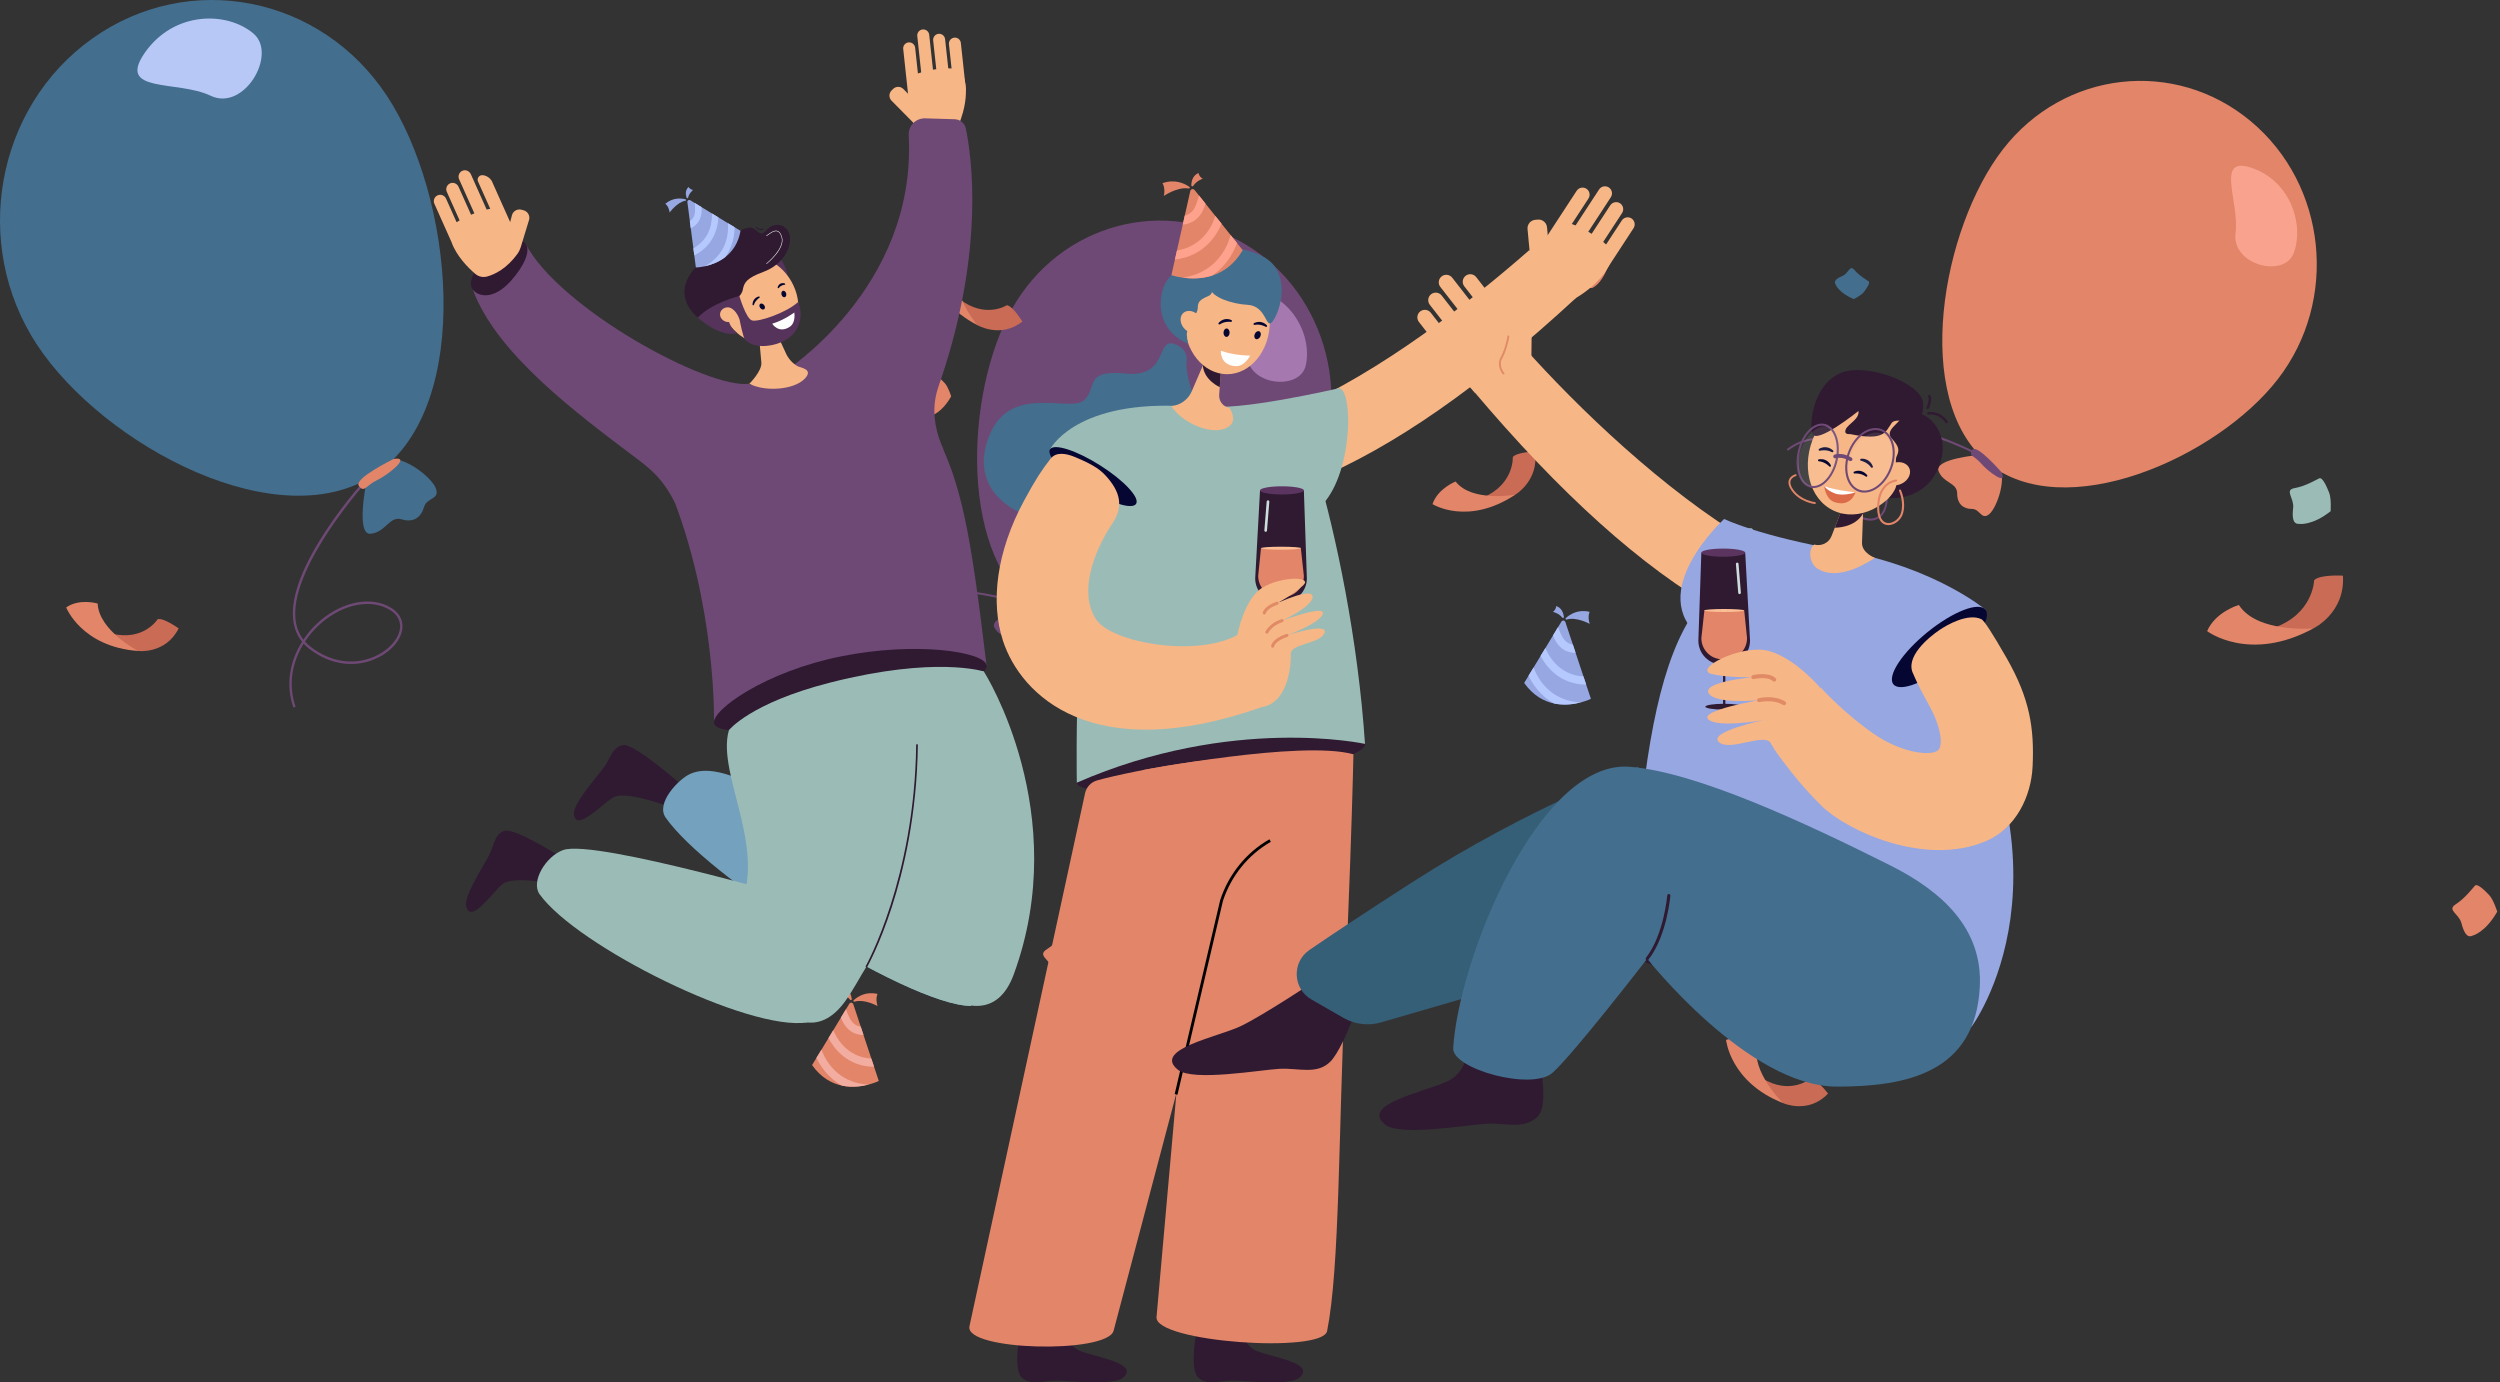 <svg width="340" height="188" viewBox="0 0 340 188" fill="none" xmlns="http://www.w3.org/2000/svg">
<rect x="0" y="0" width="340" height="188" fill="#333333" stroke="none"/>
<path d="M177.888 66.467C171.391 78.024 152.573 89.994 141.455 83.242C130.336 76.488 131.129 53.571 137.624 42.014C144.122 30.456 158.4 26.562 169.518 33.314C180.637 40.065 184.383 54.909 177.888 66.467Z" fill="#6F4975"/>
<path d="M140.276 82.428C140.276 82.428 134.41 83.852 135.25 85.364C136.088 86.877 137.889 86.465 138.101 87.912C138.314 89.358 139.266 89.811 140.327 89.639C141.388 89.469 141.762 90.95 142.663 89.992C143.565 89.033 144.497 84.582 142.792 83.108C141.085 81.636 140.276 82.428 140.276 82.428Z" fill="#6F4975"/>
<path d="M177.573 49.74C178.48 45.954 175.999 40.469 170.669 39.415C165.338 38.361 169.567 44.023 169.614 48.236C169.661 52.449 176.743 53.195 177.573 49.74Z" fill="#A579AF"/>
<path d="M126.819 93.263C125.906 93.263 124.851 92.851 123.895 92.082C121.706 90.323 120.766 87.451 121.379 84.395C121.432 84.13 121.503 83.875 121.595 83.633C119.46 83.346 117.064 83.813 115.184 85.77L115 85.579C116.968 83.531 119.48 83.059 121.702 83.376C122.078 82.528 122.695 81.844 123.543 81.332C125.638 80.072 129.1 79.853 133.834 80.682C137.347 81.296 140.286 82.292 140.317 82.301L140.235 82.558C140.119 82.517 128.555 78.632 123.672 81.566C122.895 82.031 122.327 82.651 121.969 83.416C122.715 83.543 123.423 83.76 124.062 84.032C127.089 85.32 129.139 87.928 129.16 90.529C129.172 92.054 128.508 92.719 127.95 93.008C127.615 93.178 127.232 93.263 126.819 93.263ZM121.859 83.671C121.763 83.918 121.687 84.177 121.632 84.451C121.04 87.402 121.945 90.174 124.052 91.867C125.344 92.904 126.862 93.265 127.833 92.764C128.54 92.398 128.908 91.627 128.898 90.531C128.878 88.039 126.893 85.53 123.962 84.283C123.322 84.009 122.609 83.794 121.859 83.671Z" fill="#6F4975"/>
<path d="M143.498 84.245C143.498 84.245 139.713 80.992 139.278 81.914C138.844 82.836 139.609 82.592 140.678 83.518C141.749 84.444 144.635 85.972 143.498 84.245Z" fill="#E28569"/>
<path d="M52.635 13.056C61.622 26.719 64.532 54.916 51.388 64.26C38.244 73.601 14.023 60.552 5.034 46.889C-3.953 33.227 -0.584 14.575 12.562 5.234C25.706 -4.11 43.646 -0.606 52.635 13.056Z" fill="#436E8E"/>
<path d="M49.889 65.201C49.889 65.201 48.315 72.768 50.386 72.594C52.456 72.42 52.965 70.111 54.633 70.629C56.3 71.147 57.29 70.281 57.668 68.957C58.046 67.633 59.836 67.984 59.282 66.431C58.729 64.878 54.439 61.438 51.951 62.639C49.466 63.841 49.889 65.201 49.889 65.201Z" fill="#436E8E"/>
<path d="M34.481 4.573C30.893 1.516 23.682 1.497 19.727 7.129C15.772 12.763 24.099 10.847 28.652 13.023C33.208 15.196 37.76 7.363 34.481 4.573Z" fill="#B7C8F7"/>
<path d="M39.899 96.232C38.74 92.86 39.559 89.695 41.076 87.281C40.362 86.395 39.954 85.316 39.854 84.06C39.608 80.958 41.207 76.82 44.601 71.761C47.121 68.005 49.746 65.116 49.772 65.088L50.005 65.318C49.901 65.432 39.602 76.811 40.172 84.033C40.262 85.18 40.628 86.17 41.262 86.99C41.795 86.191 42.402 85.481 43.032 84.882C46.018 82.046 49.909 81.048 52.713 82.399C54.361 83.191 54.722 84.315 54.737 85.116C54.763 86.659 53.531 88.316 51.597 89.338C48.548 90.95 44.961 90.523 42.002 88.192C41.744 87.989 41.507 87.772 41.294 87.538C39.858 89.867 39.091 92.898 40.199 96.117L39.899 96.232ZM41.48 87.251C41.695 87.493 41.934 87.719 42.198 87.927C45.057 90.177 48.515 90.593 51.452 89.04C53.251 88.09 54.44 86.514 54.416 85.123C54.398 84.109 53.762 83.272 52.578 82.703C49.889 81.409 46.14 82.384 43.248 85.131C42.619 85.732 42.01 86.446 41.48 87.251Z" fill="#6F4975"/>
<path d="M53.546 62.416C53.546 62.416 48.046 65.092 48.806 66.085C49.567 67.077 49.71 66.057 51.273 65.307C52.837 64.555 56.005 62.01 53.546 62.416Z" fill="#E28569"/>
<path d="M18.799 88.535C18.799 88.535 22.517 88.994 24.299 85.466C24.299 85.466 22.294 84.004 21.444 84.206C21.444 84.206 19.537 87.278 15.104 86.152C15.106 86.15 17.48 88.261 18.799 88.535Z" fill="#C96B55"/>
<path d="M9 82.614C9 82.614 11.111 87.981 18.8 88.535C18.8 88.535 13.433 85.754 13.284 82.081C13.284 82.081 10.799 81.34 9 82.614Z" fill="#E28569"/>
<path d="M132.904 44.211C132.904 44.211 136.085 46.085 139.042 43.729C139.042 43.729 137.79 41.663 136.946 41.501C136.946 41.501 134.049 43.412 130.479 40.675C130.479 40.673 131.817 43.451 132.904 44.211Z" fill="#C96B55"/>
<path d="M126.319 35.177C126.319 35.177 126.175 40.677 132.905 44.211C132.905 44.211 129.123 39.663 130.391 36.415C130.391 36.415 128.431 34.784 126.319 35.177Z" fill="#E28569"/>
<path d="M206.087 67.273C206.087 67.273 209.339 65.346 208.756 61.407C208.756 61.407 206.308 61.471 205.739 62.157C205.739 62.157 205.96 65.807 201.752 67.638C201.752 67.636 204.869 67.868 206.087 67.273Z" fill="#C96B55"/>
<path d="M194.822 68.56C194.822 68.56 199.588 71.573 206.088 67.273C206.088 67.273 200.181 68.348 197.964 65.486C197.964 65.486 195.542 66.423 194.822 68.56Z" fill="#E28569"/>
<path d="M242.495 150.022C242.495 150.022 245.929 151.573 248.612 148.726C248.612 148.726 247.096 146.727 246.227 146.665C246.227 146.665 243.55 149.038 239.617 146.633C239.615 146.633 241.305 149.365 242.495 150.022Z" fill="#C96B55"/>
<path d="M234.746 141.42C234.746 141.42 235.284 147.19 242.492 150.02C242.492 150.02 238.123 145.752 238.995 142.189C238.995 142.191 236.823 140.738 234.746 141.42Z" fill="#E28569"/>
<path d="M309.794 51.556C301.496 62.293 280.598 71.507 270.268 62.882C259.939 54.256 264.09 31.058 272.388 20.321C280.686 9.584 295.785 7.871 306.115 16.497C316.444 25.122 318.092 40.819 309.794 51.556Z" fill="#E28569"/>
<path d="M269.186 61.868C269.186 61.868 263.01 62.393 263.643 64.065C264.277 65.737 266.167 65.601 266.174 67.107C266.18 68.611 267.081 69.223 268.187 69.217C269.292 69.21 269.456 70.776 270.513 69.944C271.569 69.111 273.168 64.73 271.647 62.96C270.126 61.188 269.186 61.868 269.186 61.868Z" fill="#E28569"/>
<path d="M311.913 34.483C313.388 30.774 311.663 24.8 306.394 22.888C301.125 20.973 304.6 27.402 304.034 31.698C303.467 35.992 310.566 37.868 311.913 34.483Z" fill="#F9A38F"/>
<path d="M254.351 70.804C253.309 70.804 252.107 70.19 251.106 69.107C249.136 66.971 248.598 63.901 249.667 60.889C249.761 60.626 249.871 60.377 249.998 60.143C247.866 59.514 245.357 59.61 243.157 61.305L243 61.084C245.301 59.31 247.926 59.227 250.141 59.899C250.648 59.096 251.376 58.495 252.314 58.11C257.82 55.849 268.777 61.499 269.241 61.741L269.122 61.985C269.01 61.926 257.808 56.147 252.41 58.363C251.551 58.715 250.879 59.257 250.405 59.982C251.145 60.23 251.835 60.562 252.449 60.94C255.341 62.727 257.045 65.705 256.688 68.352C256.479 69.905 255.706 70.477 255.095 70.683C254.862 70.766 254.611 70.804 254.351 70.804ZM250.262 60.226C250.127 60.462 250.012 60.715 249.916 60.984C248.882 63.895 249.399 66.859 251.298 68.915C252.461 70.175 253.955 70.781 255.016 70.424C255.788 70.165 256.277 69.436 256.428 68.316C256.769 65.777 255.118 62.907 252.316 61.178C251.703 60.802 251.006 60.47 250.262 60.226Z" fill="#6F4975"/>
<path d="M272.2 64.224C272.2 64.224 268.821 60.317 268.245 61.186C267.668 62.055 268.484 61.928 269.436 63.041C270.389 64.152 273.105 66.159 272.2 64.224Z" fill="#6F4975"/>
<path d="M314.635 85.455C314.635 85.455 318.972 83.368 318.639 78.291C318.639 78.291 315.518 78.095 314.723 78.907C314.723 78.907 314.627 83.575 309.082 85.433C309.082 85.431 313.025 86.077 314.635 85.455Z" fill="#C96B55"/>
<path d="M300.168 85.833C300.168 85.833 305.919 90.199 314.634 85.455C314.634 85.455 307.009 86.162 304.483 82.272C304.483 82.272 301.304 83.194 300.168 85.833Z" fill="#E28569"/>
<path d="M259.278 102.066C259.278 102.066 260.088 103.186 262.501 103.46C262.501 103.46 263.425 102.591 263.656 101.973C263.887 101.353 264.247 100.299 263.899 100.171C263.552 100.044 262.315 99.734 261.4 99.086C260.484 98.438 260.69 99.802 259.94 100.443C259.19 101.085 258.804 101.629 259.278 102.066Z" fill="#E28569"/>
<path d="M312.659 71.246C312.659 71.246 314.414 71.55 316.963 69.525C316.963 69.525 317.086 67.819 316.763 67.007C316.442 66.196 315.857 64.847 315.414 65.055C314.97 65.263 313.515 66.136 312.072 66.383C310.627 66.629 312.021 67.738 311.868 69.064C311.719 70.39 311.823 71.278 312.659 71.246Z" fill="#9BBCB6"/>
<path d="M249.643 38.7C249.643 38.7 250.08 39.843 252.122 40.675C252.122 40.675 253.138 40.176 253.488 39.714C253.84 39.252 254.405 38.455 254.132 38.261C253.859 38.068 252.856 37.497 252.213 36.726C251.569 35.952 251.422 37.149 250.614 37.501C249.803 37.855 249.333 38.215 249.643 38.7Z" fill="#436E8E"/>
<path d="M112.49 105.103C112.49 105.103 112.692 106.86 115.163 108.749C115.163 108.749 116.702 108.409 117.331 107.884C117.963 107.36 118.997 106.442 118.695 106.074C118.392 105.707 117.231 104.553 116.626 103.242C116.021 101.931 115.416 103.557 114.204 103.767C112.994 103.975 112.238 104.313 112.49 105.103Z" fill="#436E8E"/>
<path d="M234.142 76.013C234.142 76.013 235.48 76.799 238.123 75.939C238.123 75.939 238.707 74.592 238.677 73.836C238.646 73.077 238.556 71.805 238.137 71.836C237.718 71.868 236.29 72.13 235.049 71.887C233.806 71.645 234.622 72.971 234.121 73.999C233.62 75.03 233.453 75.782 234.142 76.013Z" fill="#9BBCB6"/>
<path d="M126.677 56.512C126.677 56.512 128.061 56.191 129.361 53.903C129.361 53.903 128.96 52.605 128.488 52.106C128.016 51.607 127.198 50.791 126.931 51.084C126.663 51.377 125.839 52.474 124.844 53.104C123.849 53.735 125.195 54.122 125.465 55.148C125.735 56.172 126.068 56.795 126.677 56.512Z" fill="#E28569"/>
<path d="M144.829 133.725C144.829 133.725 146.702 133.291 148.459 130.196C148.459 130.196 147.918 128.441 147.28 127.765C146.642 127.09 145.537 125.987 145.175 126.382C144.813 126.777 143.699 128.26 142.354 129.114C141.007 129.968 142.831 130.491 143.194 131.878C143.556 133.264 144.006 134.109 144.829 133.725Z" fill="#E28569"/>
<path d="M216.79 39.027C216.79 39.027 218.091 38.348 218.833 35.728C218.833 35.728 218.122 34.54 217.531 34.164C216.941 33.788 215.929 33.191 215.733 33.55C215.537 33.912 214.981 35.218 214.141 36.106C213.301 36.994 214.738 37.028 215.253 37.98C215.77 38.932 216.252 39.467 216.79 39.027Z" fill="#E28569"/>
<path d="M336.268 127.247C336.268 127.247 338 126.846 339.624 123.984C339.624 123.984 339.124 122.361 338.533 121.736C337.944 121.111 336.92 120.092 336.585 120.457C336.25 120.823 335.22 122.193 333.975 122.983C332.731 123.774 334.417 124.256 334.752 125.539C335.091 126.822 335.508 127.602 336.268 127.247Z" fill="#E28569"/>
<path d="M103.211 66.595C103.211 66.595 104 65.369 103.422 62.782C103.422 62.782 102.271 62.129 101.597 62.106C100.924 62.083 99.79 62.078 99.79 62.482C99.79 62.886 99.921 64.269 99.62 65.439C99.32 66.61 100.55 65.924 101.427 66.474C102.304 67.024 102.96 67.237 103.211 66.595Z" fill="#9BBCB6"/>
<path d="M207.287 92.882C208.505 94.598 209.971 95.384 211.367 95.675C211.369 95.678 211.371 95.678 211.375 95.678C212.771 95.966 214.093 95.767 215.027 95.518H215.029C215.845 95.299 216.362 95.042 216.362 95.042L215.72 93.109L215.35 91.998L214.283 88.784L213.909 87.66L212.891 84.6C212.81 84.354 212.489 84.316 212.354 84.537L211.898 85.291L211.217 86.408L210.175 88.131L209.517 89.213L208.571 90.776L207.886 91.9L207.287 92.882Z" fill="#96A7E2"/>
<path d="M211.215 86.404C211.607 87.539 212.521 88.796 214.281 88.782L213.907 87.658C213.285 87.569 212.811 87.216 212.466 86.591C212.112 85.958 211.895 85.287 211.895 85.287L211.215 86.404Z" fill="#B6C9FF"/>
<path d="M209.514 89.211C210.266 90.624 212.097 93.088 215.719 93.109L215.349 91.998C211.891 91.786 210.509 88.969 210.174 88.129L209.514 89.211Z" fill="#B6C9FF"/>
<path d="M207.883 91.896C208.375 92.924 209.424 94.62 211.368 95.676C211.37 95.678 211.372 95.678 211.376 95.678C212.772 95.967 214.094 95.767 215.028 95.518C210.284 95.376 208.762 91.35 208.57 90.774L207.883 91.896Z" fill="#B6C9FF"/>
<path d="M212.942 84.067C213.5 83.553 214.612 82.826 216.196 83.209C216.196 83.209 215.869 83.802 216.198 84.849C216.198 84.849 214.397 83.846 213.052 84.26C212.938 84.297 212.852 84.15 212.942 84.067Z" fill="#96A7E2"/>
<path d="M212.689 83.897C212.626 83.383 212.399 82.671 211.645 82.425C211.645 82.425 211.61 82.95 211.193 83.213C211.193 83.213 212.007 83.387 212.465 83.993C212.542 84.099 212.706 84.031 212.689 83.897Z" fill="#96A7E2"/>
<path d="M110.441 144.853C111.66 146.569 113.125 147.355 114.521 147.647C114.523 147.649 114.525 147.649 114.529 147.649C115.925 147.938 117.247 147.738 118.181 147.489H118.183C118.999 147.27 119.516 147.013 119.516 147.013L118.874 145.08L118.504 143.969L117.437 140.755L117.063 139.631L116.046 136.571C115.964 136.325 115.643 136.287 115.508 136.508L115.052 137.262L114.372 138.379L113.329 140.102L112.671 141.184L111.725 142.747L111.04 143.871L110.441 144.853Z" fill="#E28569"/>
<path d="M114.371 138.375C114.764 139.51 115.677 140.767 117.437 140.753L117.063 139.629C116.442 139.539 115.967 139.187 115.622 138.562C115.268 137.929 115.052 137.258 115.052 137.258L114.371 138.375Z" fill="#F2ACA0"/>
<path d="M112.668 141.182C113.42 142.595 115.251 145.059 118.873 145.08L118.503 143.969C115.045 143.757 113.663 140.94 113.328 140.1L112.668 141.182Z" fill="#F2ACA0"/>
<path d="M111.035 143.869C111.526 144.897 112.576 146.593 114.52 147.649C114.522 147.651 114.524 147.651 114.528 147.651C115.924 147.94 117.246 147.74 118.18 147.492C113.437 147.349 111.914 143.323 111.722 142.747L111.035 143.869Z" fill="#F2ACA0"/>
<path d="M116.093 136.038C116.651 135.524 117.762 134.798 119.346 135.18C119.346 135.18 119.019 135.773 119.348 136.82C119.348 136.82 117.548 135.817 116.203 136.232C116.086 136.268 116.003 136.121 116.093 136.038Z" fill="#E28569"/>
<path d="M115.842 135.87C115.778 135.356 115.552 134.645 114.797 134.398C114.797 134.398 114.763 134.923 114.346 135.186C114.346 135.186 115.159 135.361 115.617 135.968C115.695 136.07 115.858 136.002 115.842 135.87Z" fill="#E28569"/>
<path d="M90.675 109.588C90.675 109.588 84.961 107.461 83.362 108.465C81.762 109.469 78.31 113.215 78.048 110.718C77.898 109.284 81.345 105.472 82.176 104.295C83.008 103.118 83.277 101.65 84.683 101.333C86.229 100.982 92.859 106.904 92.859 106.904C92.859 106.904 92.226 107.509 91.605 108.439C90.706 109.778 90.675 109.588 90.675 109.588Z" fill="#2F1A31"/>
<path d="M132.065 136.803C127.747 136.804 118.087 132.036 109.045 126.289C100.936 121.134 93.329 115.19 90.529 111.194C89.137 109.207 92.327 105.948 93.842 105.259C98.11 103.324 104.847 108.367 113.32 111.834C120.642 114.831 126.731 117.959 126.731 117.959L132.065 136.803Z" fill="#74A1BD"/>
<path d="M132.065 136.803C127.747 136.804 118.087 132.036 109.045 126.289L113.32 111.834C120.642 114.831 126.731 117.959 126.731 117.959L132.065 136.803Z" fill="#9BBCB6"/>
<path d="M75.717 120.271C75.717 120.271 69.75 119.02 68.318 120.25C66.886 121.482 64.032 125.701 63.399 123.271C63.037 121.877 65.876 117.592 66.523 116.305C67.17 115.018 67.217 113.525 68.559 113.003C70.036 112.426 77.474 117.292 77.474 117.292C77.474 117.292 76.939 117.985 76.463 118.996C75.778 120.454 75.717 120.271 75.717 120.271Z" fill="#2F1A31"/>
<path d="M76.597 115.604C74.254 116.434 72.143 119.883 73.39 121.622C78.468 128.696 101.747 140.269 109.774 139.054L110.948 122.885C110.948 122.885 80.966 114.058 76.597 115.604Z" fill="#9BBCB6"/>
<path d="M128.557 13.145C129.004 13.097 129.328 12.693 129.28 12.246L128.533 5.323C128.484 4.876 128.081 4.552 127.634 4.6C127.187 4.648 126.863 5.052 126.911 5.499L127.658 12.422C127.706 12.867 128.112 13.194 128.557 13.145Z" fill="#F7B686"/>
<path d="M126.483 13.37C126.93 13.321 127.254 12.918 127.206 12.471L126.371 4.728C126.322 4.281 125.919 3.956 125.472 4.005C125.025 4.053 124.701 4.457 124.749 4.904L125.584 12.647C125.632 13.092 126.036 13.418 126.483 13.37Z" fill="#F7B686"/>
<path d="M126.357 17.46L126.564 17.256C126.95 16.875 126.954 16.247 126.573 15.863L122.858 12.105C122.477 11.718 121.849 11.715 121.464 12.096L121.257 12.3C120.871 12.681 120.867 13.309 121.248 13.694L124.963 17.451C125.344 17.838 125.972 17.841 126.357 17.46Z" fill="#F7B686"/>
<path d="M124.405 13.594C124.852 13.546 125.176 13.142 125.128 12.695L124.459 6.487C124.41 6.041 124.007 5.716 123.56 5.765C123.113 5.813 122.788 6.217 122.837 6.663L123.506 12.871C123.555 13.316 123.96 13.642 124.405 13.594Z" fill="#F7B686"/>
<path d="M130.391 16.937C130.391 16.937 132.308 12.688 130.771 9.753C130.24 8.737 124.146 9.565 123.709 10.773C123.273 11.981 124.134 16.128 124.134 16.128L130.391 16.937Z" fill="#F7B686"/>
<path d="M130.621 12.93C131.066 12.881 131.39 12.478 131.343 12.033L130.676 5.839C130.628 5.394 130.224 5.069 129.779 5.118C129.334 5.166 129.009 5.57 129.058 6.015L129.725 12.208C129.772 12.652 130.175 12.978 130.621 12.93Z" fill="#F7B686"/>
<path d="M90.511 62.259C90.511 62.259 90.83 55.282 104.051 51.738C114.235 49.008 122.722 50.32 127.02 58.504C130.769 65.645 131.978 72.201 134.162 90.45C134.162 90.45 104.8 90.684 97.11 98.351C97.11 98.351 97.483 82.229 91.082 66.549C90.435 64.959 90.361 63.641 90.511 62.259Z" fill="#6F4975"/>
<path d="M71.463 33.134C76.023 41.911 96.306 52.987 101.916 52.188C103.122 52.016 92.058 68.849 91.751 68.271C90.219 65.381 89.042 64.212 86.579 62.353C78.511 56.272 67.526 48.146 64.311 39.402L71.463 33.134Z" fill="#6F4975"/>
<path d="M106.375 50.755C106.375 50.755 124.715 39.309 123.585 18.388C123.516 17.115 124.551 16.054 125.826 16.094L129.847 16.216C130.581 16.239 131.203 16.76 131.352 17.477C132.147 21.306 133.922 33.85 128.025 51.419C127.42 53.222 126.079 56.086 128.319 61.17L106.375 50.755Z" fill="#6F4975"/>
<path d="M97.111 98.351C97.458 100.139 105.964 99.523 116.257 97.461C126.55 95.401 134.51 92.235 134.163 90.448C133.817 88.66 124.697 87.201 114.404 89.261C104.111 91.321 96.765 96.564 97.111 98.351Z" fill="#2F1A31"/>
<path d="M120.271 125.766C123.186 116.077 115.54 105.537 115.637 99.024C115.637 99.024 115.474 92.893 118.223 92.556C127.234 91.456 133.793 91.319 133.793 91.319C133.992 91.575 145.903 110.618 137.867 132.526C133.583 144.201 119.422 128.583 120.271 125.766Z" fill="#9BBCB6"/>
<path d="M99.806 124.933C105.184 116.363 97.313 105.556 99.133 99.302C99.133 99.302 102.044 95.593 112.928 92.825C127.257 89.183 133.797 91.321 133.797 91.321C133.911 91.597 129.227 113.175 117.844 131.446C116.905 132.954 116.017 134.665 114.983 136.113C107.759 146.236 98.241 127.424 99.806 124.933Z" fill="#9BBCB6"/>
<path d="M117.842 131.561C117.823 131.561 117.804 131.556 117.785 131.546C117.729 131.515 117.71 131.444 117.741 131.389C117.807 131.271 124.386 119.438 124.598 101.314C124.598 101.25 124.649 101.2 124.713 101.2H124.715C124.779 101.2 124.829 101.253 124.829 101.315C124.717 110.818 122.852 118.516 121.306 123.302C119.631 128.49 117.959 131.472 117.942 131.501C117.919 131.539 117.881 131.561 117.842 131.561Z" fill="#2F1A31"/>
<path d="M103.546 49.316L103.227 45.786L103.134 44.757L102.585 38.715L104.999 43.955L106.448 47.1L106.907 48.096C107.218 48.772 107.799 49.459 108.555 49.845C108.862 50.002 110.686 50.209 109.457 51.491C107.929 53.087 103.919 53.277 101.916 52.186C101.926 52.181 103.648 50.456 103.546 49.316Z" fill="#F7B686"/>
<path d="M106.025 34.946C106.025 34.946 106.898 36.103 107.229 37.868C107.56 39.633 104.26 36.319 104.26 36.319L106.025 34.946Z" fill="#56335B"/>
<path d="M106.243 46.205C108.709 44.788 109.324 41.229 107.616 38.255C105.908 35.282 102.524 34.02 100.057 35.436C97.591 36.853 96.977 40.412 98.685 43.386C100.393 46.359 103.777 47.621 106.243 46.205Z" fill="#F7B686"/>
<path d="M97.895 41.792L100.101 40.603C100.586 40.343 100.938 39.878 101.035 39.337C101.202 38.403 101.614 37.789 103.797 36.983C106.561 35.964 107.689 33.6 107.397 32.054C107.099 30.477 105.299 30.065 104.218 31.323C103.136 32.579 103.022 30.638 101.633 30.998C99.037 31.673 99.358 33.757 97.32 34.525C94.649 35.531 90.75 39.482 94.905 43.201L97.895 41.792Z" fill="#2F1A31"/>
<path d="M103.306 40.477C103.325 40.451 103.33 40.417 103.32 40.386C103.302 40.33 103.244 40.301 103.188 40.318C103.156 40.329 102.384 40.496 102.336 41.41C102.333 41.467 102.376 41.517 102.433 41.523C102.49 41.526 102.528 41.481 102.545 41.426C102.711 40.872 103.225 40.527 103.251 40.518C103.275 40.51 103.294 40.496 103.306 40.477Z" fill="#060633"/>
<path d="M103.396 41.888C103.548 42.085 103.788 42.156 103.931 42.045C104.074 41.935 104.067 41.685 103.914 41.488C103.762 41.291 103.522 41.221 103.379 41.331C103.237 41.441 103.244 41.692 103.396 41.888Z" fill="#060633"/>
<path d="M106.758 38.721C106.779 38.707 106.791 38.683 106.791 38.652C106.789 38.598 106.748 38.547 106.699 38.536C106.67 38.529 106.004 38.321 105.761 39.054C105.745 39.1 105.768 39.161 105.814 39.19C105.861 39.219 105.9 39.199 105.926 39.161C106.185 38.778 106.68 38.726 106.704 38.729C106.725 38.733 106.744 38.729 106.758 38.721Z" fill="#060633"/>
<path d="M106.285 40.072C106.351 40.311 106.546 40.468 106.72 40.42C106.894 40.372 106.982 40.139 106.917 39.899C106.851 39.659 106.656 39.502 106.482 39.551C106.308 39.599 106.22 39.832 106.285 40.072Z" fill="#060633"/>
<path d="M94.902 43.203C94.902 43.203 97.909 45.982 100.27 45.304C100.27 45.304 97.366 43.439 100.556 40.26C100.554 40.258 96.795 41.157 94.902 43.203Z" fill="#56335B"/>
<path d="M98.866 43.786C99.475 43.895 100.048 43.541 100.144 42.996C100.241 42.451 99.825 41.923 99.216 41.814C98.607 41.706 98.034 42.059 97.938 42.604C97.841 43.15 98.257 43.679 98.866 43.786Z" fill="#F7B686"/>
<path d="M100.556 40.258C100.556 40.258 101.435 43.267 102.246 43.571C103.057 43.874 107.027 42.511 108.547 41.069C109.341 42.908 108.709 45.08 107.01 46.138C106.447 46.488 105.823 46.747 105.159 46.893C103.803 47.194 102.357 47.176 101.351 46.219C101.046 45.927 100.6 43.539 100.6 43.539C100.6 43.539 100.243 42.178 99.217 41.816C99.217 41.816 99.762 40.681 100.556 40.258Z" fill="#56335B"/>
<path d="M108.023 42.501C108.023 42.501 106.705 43.514 105.018 44.026C105.018 44.026 105.875 45.43 107.392 44.454C108.275 43.886 108.023 42.501 108.023 42.501Z" fill="white"/>
<path d="M103.449 31.299C103 31.299 102.796 30.919 102.793 30.916L102.917 30.85C102.928 30.871 103.192 31.35 103.811 31.073L103.868 31.2C103.711 31.271 103.571 31.299 103.449 31.299Z" fill="#2F1A31"/>
<path d="M104.252 35.903L104.209 35.848C104.216 35.843 104.861 35.324 105.437 34.62C105.965 33.974 106.54 33.036 106.283 32.235C106.143 31.8 105.957 31.549 105.715 31.469C105.325 31.34 104.854 31.678 104.437 31.975C104.373 32.021 104.311 32.065 104.249 32.108L104.209 32.049C104.269 32.008 104.331 31.963 104.395 31.918C104.825 31.611 105.313 31.262 105.736 31.402C106.002 31.49 106.202 31.756 106.348 32.215C106.857 33.8 104.357 35.817 104.252 35.903Z" fill="white"/>
<path d="M69.465 38.217C67.16 40.788 65.099 40.389 64.31 39.401C63.522 38.412 64.55 36.279 66.608 34.637C68.666 32.995 70.675 32.146 71.463 33.134C72.252 34.123 71.222 36.255 69.465 38.217Z" fill="#2F1A31"/>
<path d="M71.202 28.597L70.902 28.519C70.343 28.376 69.767 28.716 69.624 29.275L69.384 30.207L66.917 24.691C66.703 24.213 66.101 23.823 65.576 23.823C65.129 23.823 64.831 24.284 65.014 24.691L66.672 28.397C66.515 28.423 66.353 28.457 66.183 28.497L64.041 23.704C63.856 23.29 63.39 23.054 62.959 23.197C62.465 23.361 62.231 23.915 62.438 24.377L64.515 29.021C64.363 29.08 64.213 29.14 64.063 29.204L62.369 25.416C62.184 25.001 61.718 24.765 61.287 24.908C60.794 25.072 60.559 25.626 60.766 26.088L62.504 29.972C62.36 30.056 62.226 30.139 62.098 30.224L60.657 27.003C60.462 26.568 59.947 26.371 59.512 26.566C59.077 26.761 58.88 27.277 59.075 27.712L61.394 32.895C62.079 34.856 63.727 36.469 64.644 37.253C65.088 37.632 65.69 37.76 66.252 37.605C67.265 37.323 68.915 36.562 70.395 34.489C70.583 34.225 70.726 33.93 70.819 33.621L71.96 29.879C72.103 29.316 71.761 28.74 71.202 28.597Z" fill="#F7B686"/>
<path d="M100.712 31.393C100.411 33.1 99.588 34.221 98.64 34.96C98.638 34.963 98.636 34.963 98.634 34.963C97.684 35.698 96.612 36.05 95.817 36.221H95.815C95.12 36.369 94.637 36.376 94.637 36.376L94.423 34.728L94.3 33.781L93.945 31.043L93.821 30.086L93.483 27.479C93.455 27.268 93.685 27.12 93.866 27.23L94.483 27.607L95.401 28.164L96.812 29.025L97.701 29.565L98.983 30.346L99.906 30.905L100.712 31.393Z" fill="#96A7E2"/>
<path d="M95.399 28.162C95.513 29.135 95.278 30.393 93.943 31.043L93.818 30.086C94.255 29.787 94.486 29.352 94.522 28.768C94.56 28.174 94.481 27.605 94.481 27.605L95.399 28.162Z" fill="#B6C9FF"/>
<path d="M97.699 29.561C97.642 30.871 97.149 33.352 94.421 34.728L94.299 33.781C96.837 32.325 96.861 29.758 96.811 29.023L97.699 29.561Z" fill="#B6C9FF"/>
<path d="M99.903 30.902C99.903 31.833 99.724 33.462 98.637 34.96C98.635 34.963 98.634 34.963 98.632 34.963C97.681 35.698 96.61 36.05 95.814 36.221C99.348 34.333 99.042 30.833 98.98 30.343L99.903 30.902Z" fill="#B6C9FF"/>
<path d="M93.249 27.111C92.642 26.947 91.538 26.837 90.481 27.71C90.481 27.71 90.941 28.017 91.072 28.904C91.072 28.904 92.069 27.498 93.237 27.292C93.336 27.277 93.346 27.137 93.249 27.111Z" fill="#96A7E2"/>
<path d="M93.38 26.894C93.242 26.497 93.156 25.893 93.637 25.429C93.637 25.429 93.853 25.797 94.263 25.833C94.263 25.833 93.711 26.266 93.585 26.878C93.564 26.985 93.416 26.996 93.38 26.894Z" fill="#96A7E2"/>
<path d="M161.347 49.38C161.347 49.38 161.885 47.415 159.577 46.748C157.269 46.082 158.851 51.378 153.111 50.807C147.371 50.238 149.306 52.657 147.459 54.415C145.611 56.175 137.519 52.127 134.616 59.076C131.712 66.026 136.816 71.127 146.843 71.479C156.87 71.831 152.911 77.368 161.401 74.292C169.891 71.216 166.131 57.693 163.745 55.569C161.358 53.449 161.347 49.38 161.347 49.38Z" fill="#436E8E"/>
<path d="M214.8 36.101C215.242 36.389 215.838 36.265 216.127 35.823L220.602 28.972C220.89 28.53 220.766 27.933 220.324 27.645C219.882 27.357 219.286 27.482 218.997 27.923L214.522 34.774C214.234 35.216 214.36 35.813 214.8 36.101Z" fill="#F7B686"/>
<path d="M212.744 34.759C213.186 35.047 213.783 34.923 214.071 34.481L219.076 26.819C219.364 26.377 219.24 25.78 218.798 25.492C218.357 25.204 217.76 25.328 217.472 25.77L212.467 33.432C212.177 33.874 212.303 34.471 212.744 34.759Z" fill="#F7B686"/>
<path d="M209.588 38.387L209.928 38.356C210.563 38.297 211.034 37.728 210.973 37.093L210.394 30.91C210.335 30.275 209.766 29.804 209.131 29.864L208.791 29.895C208.156 29.954 207.685 30.523 207.745 31.158L208.325 37.341C208.384 37.975 208.953 38.446 209.588 38.387Z" fill="#F7B686"/>
<path d="M210.692 33.416C211.133 33.705 211.73 33.58 212.018 33.139L216.031 26.997C216.319 26.555 216.195 25.958 215.754 25.67C215.312 25.382 214.715 25.506 214.427 25.948L210.414 32.09C210.124 32.531 210.25 33.128 210.692 33.416Z" fill="#F7B686"/>
<path d="M213.644 40.914C213.644 40.914 218.551 38.477 219.338 34.666C219.61 33.346 213.453 29.562 212.157 30.335C210.862 31.108 208.557 35.521 208.557 35.521L213.644 40.914Z" fill="#F7B686"/>
<path d="M216.835 37.44C217.275 37.728 217.872 37.602 218.159 37.162L222.163 31.032C222.451 30.592 222.325 29.995 221.885 29.709C221.445 29.421 220.848 29.547 220.562 29.987L216.558 36.117C216.27 36.556 216.394 37.153 216.835 37.44Z" fill="#F7B686"/>
<path d="M207.98 34.02C199.937 41.065 187.832 50.559 175.84 55.788C173.061 56.999 171.982 57.422 170.266 57.893C168.884 58.273 167.981 61.138 168.606 63.509C169.191 65.733 171.535 67.692 172.296 67.592C173.592 67.422 175.567 66.616 178.687 65.315C189.521 60.798 201.145 52.703 214.315 40.538L207.98 34.02Z" fill="#F7B686"/>
<path d="M168.691 179.754C168.691 179.754 168.769 182.842 170.858 183.714C172.948 184.585 179.002 185.372 176.74 187.356C175.442 188.494 169.324 187.759 167.597 187.759C165.87 187.759 164.249 188.512 162.965 187.356C161.554 186.084 162.965 179.754 162.965 179.754C162.965 179.754 164.456 180.531 165.796 180.496C167.727 180.444 168.691 179.754 168.691 179.754Z" fill="#2F1A31"/>
<path d="M144.693 179.752C144.693 179.752 144.771 182.841 146.86 183.712C148.95 184.583 155.003 185.37 152.742 187.354C151.444 188.493 145.326 187.758 143.599 187.758C141.872 187.758 140.251 188.51 138.967 187.354C137.556 186.082 138.967 179.752 138.967 179.752C138.967 179.752 140.458 180.529 141.798 180.494C143.729 180.444 144.693 179.752 144.693 179.752Z" fill="#2F1A31"/>
<path d="M184.219 95.1C184.219 95.1 184.07 109.332 182.925 134.443C182.028 154.13 182.212 172.375 180.487 181.024C179.869 184.117 157.044 182.541 157.287 179.135L162.691 118.312L163.722 99.054L184.219 95.1Z" fill="#E28569"/>
<path d="M146.48 106.477C146.669 108.05 155.565 107.859 166.457 106.48C177.348 105.102 185.826 102.741 185.636 101.168C185.447 99.594 176.66 99.403 165.768 100.782C154.877 102.16 146.29 104.903 146.48 106.477Z" fill="#2F1A31"/>
<path d="M171.715 104.334L151.443 181.008C150.47 184.135 131.238 183.717 131.84 180.396L147.569 107.876C147.754 107.041 148.37 106.378 149.174 106.145C153.535 104.888 172.144 101.244 171.715 104.334Z" fill="#E28569"/>
<path d="M150.656 62.13C150.656 62.13 152.725 55.174 163.746 55.571C169.793 55.788 176.156 54.085 178.989 63.562C181.732 72.737 184.706 87.117 185.638 101.168C185.638 101.168 167.59 97.21 146.448 106.442C146.45 106.442 145.817 74.818 150.656 62.13Z" fill="#9BBCB6"/>
<path d="M142.805 61.107L149.714 66.781C149.714 66.781 176.896 72.383 180.262 68.141C184.256 63.108 183.939 51.763 181.782 52.872C181.782 52.872 167.773 56.087 164.234 55.162C162.647 54.748 161.498 55.245 159.887 55.195C145.965 54.768 142.805 61.107 142.805 61.107Z" fill="#9BBCB6"/>
<path d="M160.137 148.886L159.756 148.796L165.946 122.411C167.106 118.885 169.481 115.953 172.64 114.144L172.835 114.484C169.761 116.245 167.447 119.099 166.322 122.516L160.137 148.886Z" fill="#020202"/>
<path d="M159.333 55.227C160.544 55.098 161.595 54.337 162.078 53.219L163.588 49.715L164.026 48.697L166.6 42.716L166.153 48.914L165.884 52.634L165.808 53.695C165.746 54.561 166.35 55.326 167.204 55.479L167.219 55.483C167.678 56.228 168.31 57.743 166.419 58.345C164.197 59.052 160.603 57.303 159.312 55.231C159.321 55.227 159.328 55.227 159.333 55.227Z" fill="#F7B686"/>
<path d="M163.581 49.612C163.583 49.646 163.585 49.681 163.588 49.713C163.737 51.711 165.873 52.645 165.873 52.645L165.886 52.634L166.156 48.915C165.502 48.675 164.572 48.43 164.027 48.697C163.74 48.837 163.562 49.118 163.581 49.612Z" fill="#2F1A31"/>
<path d="M166.881 50.892C170.097 50.892 172.704 47.675 172.704 43.708C172.704 39.74 170.097 36.524 166.881 36.524C163.666 36.524 161.059 39.74 161.059 43.708C161.059 47.675 163.666 50.892 166.881 50.892Z" fill="#F7B686"/>
<path d="M170.019 48.357C170.019 48.357 168.029 48.404 166.04 47.705C166.04 47.705 165.874 49.665 168.029 49.798C169.282 49.872 170.019 48.357 170.019 48.357Z" fill="white"/>
<path d="M167.444 43.777C167.482 43.766 167.517 43.739 167.532 43.697C167.56 43.63 167.527 43.552 167.458 43.525C167.419 43.509 166.527 43.05 165.743 43.908C165.693 43.961 165.695 44.044 165.748 44.096C165.802 44.146 165.874 44.132 165.937 44.091C166.546 43.682 167.327 43.759 167.36 43.772C167.389 43.784 167.419 43.784 167.444 43.777Z" fill="#060633"/>
<path d="M166.397 45.233C166.387 45.548 166.564 45.811 166.794 45.818C167.023 45.825 167.216 45.574 167.227 45.259C167.237 44.943 167.059 44.681 166.83 44.674C166.6 44.667 166.407 44.917 166.397 45.233Z" fill="#060633"/>
<path d="M172.175 44.467C172.215 44.472 172.256 44.458 172.287 44.427C172.339 44.375 172.337 44.291 172.285 44.241C172.254 44.211 171.606 43.447 170.555 43.941C170.489 43.972 170.458 44.049 170.488 44.115C170.517 44.182 170.591 44.196 170.662 44.182C171.38 44.035 172.075 44.405 172.101 44.429C172.121 44.451 172.147 44.463 172.175 44.467Z" fill="#060633"/>
<path d="M170.651 45.414C170.522 45.702 170.585 46.013 170.794 46.106C171.003 46.201 171.277 46.042 171.408 45.754C171.538 45.466 171.474 45.155 171.265 45.062C171.055 44.969 170.78 45.126 170.651 45.414Z" fill="#060633"/>
<path d="M155.238 104.77C155.238 104.77 176.975 100.618 184.024 102.577L180.645 107.586L168.081 108.297L155.238 104.77Z" fill="#E28569"/>
<path d="M164.538 39.122C164.746 40.423 167.545 41.346 169.67 41.456C172.322 41.596 172.118 44.965 173.076 43.708C174.034 42.45 175.286 38.377 173.076 35.892C170.866 33.408 163.932 32.876 162.769 34.898C161.059 37.88 164.36 38.009 164.538 39.122Z" fill="#436E8E"/>
<path d="M162.655 36.263C162.655 36.263 164.417 36.701 164.339 37.49C164.262 38.278 165.502 39.766 164.334 40.262C163.166 40.759 162.89 41.058 162.895 41.929C162.899 42.536 161.836 43.877 161.455 45.097C161.289 45.626 161.606 46.749 161.606 46.749C161.606 46.749 157.159 45.247 157.952 40.169C158.47 36.864 161.543 35.815 162.655 36.263Z" fill="#436E8E"/>
<path d="M161.168 44.791C161.827 45.421 162.75 45.485 163.228 44.936C163.706 44.386 163.559 43.43 162.9 42.8C162.241 42.17 161.318 42.107 160.84 42.655C160.361 43.204 160.509 44.161 161.168 44.791Z" fill="#F7B686"/>
<path d="M154.509 68.522C155.042 67.68 152.854 65.338 149.621 63.291C146.388 61.244 143.334 60.267 142.801 61.109C142.268 61.952 144.457 64.294 147.69 66.34C150.923 68.387 153.976 69.364 154.509 68.522Z" fill="#060633"/>
<path d="M168.271 86.386C162.467 89.46 151.127 87.369 149.067 84.24C146.67 80.599 148.716 75.061 151.254 71.238C152.553 69.281 152.693 67.382 150.642 64.991C149.789 63.997 148.954 63.307 146.232 62.17C144.917 61.621 143.608 61.445 142.871 62.391C141.719 63.871 140.896 65.086 139.298 68.039C135.502 75.056 134.688 81.886 136.406 87.15C138.818 94.538 148.545 104.277 171.564 96.177C172.654 95.792 169.219 85.882 168.271 86.386Z" fill="#F7B686"/>
<path d="M174.375 81.149H174.062V87.447H174.375V81.149Z" fill="#2F1A31"/>
<path d="M177.327 66.702L177.734 78.66C177.734 80.44 176.292 81.897 174.532 81.897H173.909C172.148 81.897 170.707 80.44 170.707 78.66C170.707 78.66 171.359 66.726 171.361 66.702C171.361 66.702 177.327 66.678 177.327 66.702Z" fill="#2F1A31"/>
<path d="M176.915 74.555L177.326 78.322C177.326 79.895 176.051 81.184 174.495 81.184H173.944C172.388 81.184 171.113 79.897 171.113 78.322L171.496 74.555H176.915Z" fill="#E28569"/>
<path d="M174.22 74.759C175.725 74.759 176.945 74.668 176.945 74.555C176.945 74.443 175.725 74.352 174.22 74.352C172.716 74.352 171.496 74.443 171.496 74.555C171.496 74.668 172.716 74.759 174.22 74.759Z" fill="#FCBF95"/>
<path d="M174.22 88.037C175.635 88.037 176.782 87.859 176.782 87.64C176.782 87.421 175.635 87.243 174.22 87.243C172.805 87.243 171.658 87.421 171.658 87.64C171.658 87.859 172.805 88.037 174.22 88.037Z" fill="#2F1A31"/>
<path d="M177.326 66.692C177.326 66.999 175.99 67.247 174.345 67.247C172.699 67.247 171.363 66.999 171.363 66.692C171.363 66.385 172.699 66.136 174.345 66.136C175.99 66.136 177.326 66.385 177.326 66.692Z" fill="#5B3560"/>
<path d="M172.133 72.326C172.128 72.326 172.123 72.326 172.117 72.326C172.017 72.318 171.943 72.231 171.952 72.132L172.268 68.208C172.276 68.108 172.362 68.036 172.463 68.043C172.563 68.051 172.637 68.138 172.628 68.237L172.312 72.161C172.306 72.254 172.226 72.326 172.133 72.326Z" fill="#CCDDDB"/>
<path d="M168.271 86.386C168.271 86.386 169.182 81.439 171.7 79.911C174.217 78.384 178.587 78.336 177.227 79.614C175.868 80.892 173.68 82.045 173.68 82.045C173.68 82.045 178.471 79.8 178.511 81.148C178.551 82.495 174.365 84.407 174.365 84.407C174.365 84.407 180.279 82.19 179.903 83.475C179.529 84.76 175.024 86.412 175.024 86.412C175.024 86.412 180.609 84.569 180.138 86.053C179.667 87.535 175.512 87.545 175.552 88.892C175.592 90.24 175.293 95.607 171.562 96.175L168.271 86.386Z" fill="#F7B686"/>
<path d="M171.944 83.567C171.924 83.567 171.903 83.563 171.88 83.556C171.77 83.522 171.71 83.404 171.744 83.294C172.053 82.321 173.556 81.864 173.619 81.845C173.73 81.812 173.845 81.874 173.88 81.986C173.914 82.098 173.851 82.212 173.74 82.247C173.726 82.25 172.384 82.661 172.143 83.422C172.115 83.51 172.032 83.567 171.944 83.567Z" fill="#E08B65"/>
<path d="M172.29 86.184C172.256 86.184 172.221 86.175 172.19 86.158C172.088 86.103 172.052 85.975 172.109 85.873C172.792 84.638 174.248 84.222 174.309 84.205C174.419 84.174 174.535 84.24 174.566 84.35C174.597 84.46 174.531 84.576 174.421 84.607C174.407 84.61 173.07 84.995 172.475 86.073C172.435 86.146 172.364 86.184 172.29 86.184Z" fill="#E08B65"/>
<path d="M173.078 88.096C173.063 88.096 173.047 88.094 173.031 88.09C172.919 88.064 172.849 87.952 172.874 87.84C173.116 86.772 174.891 86.236 174.966 86.213C175.076 86.18 175.192 86.244 175.224 86.355C175.257 86.465 175.193 86.581 175.083 86.614C174.634 86.746 173.435 87.243 173.28 87.932C173.259 88.03 173.173 88.096 173.078 88.096Z" fill="#E08B65"/>
<path d="M169.01 34.022C167.879 35.982 166.364 36.993 164.868 37.474C164.864 37.478 164.863 37.478 164.859 37.478C163.363 37.956 161.888 37.907 160.834 37.761H160.831C159.909 37.631 159.312 37.422 159.312 37.422L159.787 35.304L160.061 34.084L160.85 30.561L161.127 29.329L161.88 25.975C161.94 25.704 162.289 25.623 162.461 25.841L163.051 26.579L163.929 27.675L165.279 29.364L166.129 30.425L167.354 31.959L168.237 33.059L169.01 34.022Z" fill="#E28569"/>
<path d="M163.933 27.671C163.638 28.917 162.786 30.358 160.854 30.558L161.131 29.326C161.802 29.155 162.279 28.724 162.586 28.021C162.898 27.309 163.055 26.576 163.055 26.576L163.933 27.671Z" fill="#FFA28D"/>
<path d="M166.131 30.421C165.474 32.005 163.759 34.831 159.789 35.3L160.063 34.081C163.831 33.429 165.011 30.285 165.281 29.36L166.131 30.421Z" fill="#FFA28D"/>
<path d="M168.239 33.056C167.821 34.201 166.872 36.12 164.866 37.474C164.862 37.478 164.861 37.478 164.857 37.478C163.361 37.956 161.886 37.907 160.832 37.761C166.018 37.024 167.21 32.588 167.354 31.957L168.239 33.056Z" fill="#FFA28D"/>
<path d="M161.763 25.418C161.09 24.944 159.784 24.316 158.092 24.914C158.092 24.914 158.521 25.499 158.285 26.646C158.285 26.646 160.14 25.366 161.665 25.637C161.796 25.66 161.872 25.494 161.763 25.418Z" fill="#E28569"/>
<path d="M162.02 25.209C162.028 24.659 162.194 23.881 162.991 23.525C162.991 23.525 163.091 24.074 163.581 24.302C163.581 24.302 162.71 24.586 162.28 25.282C162.204 25.404 162.018 25.351 162.02 25.209Z" fill="#E28569"/>
<path d="M178.786 133.443C178.786 133.443 171.837 138.062 168.764 139.544C165.691 141.026 156.651 142.704 160.217 145.504C162.263 147.111 171.403 145.503 174.002 145.359C176.6 145.218 179.1 146.217 180.936 144.373C182.956 142.344 185.816 133.474 185.816 133.474L178.786 133.443Z" fill="#2F1A31"/>
<path d="M222.788 104.279C222.788 104.279 208.056 109.712 192.18 119.908C185.47 124.218 181.004 127.196 178.083 129.197C175.666 130.853 175.811 134.47 178.352 135.929L182.705 138.431C184.258 139.323 186.107 139.545 187.825 139.045L224.541 128.369L222.788 104.279Z" fill="#355E77"/>
<path d="M207.124 47.096C214.516 55.398 226.278 66.734 237.979 73.671C240.689 75.279 241.748 75.852 243.458 76.559C244.835 77.128 245.397 80.201 244.45 82.566C243.56 84.787 241.26 86.117 239.481 85.746C238.153 85.468 236.867 84.876 233.817 83.134C223.219 77.082 212.265 67.236 200.242 52.99L207.124 47.096Z" fill="#F7B686"/>
<path d="M199.212 50.135C198.769 50.48 198.124 50.4 197.779 49.957L192.974 43.786C192.629 43.342 192.708 42.697 193.151 42.352C193.595 42.007 194.24 42.086 194.585 42.53L199.39 48.701C199.737 49.143 199.656 49.788 199.212 50.135Z" fill="#F7B686"/>
<path d="M201.261 48.528C200.816 48.875 200.17 48.794 199.824 48.349L194.453 41.451C194.106 41.006 194.187 40.361 194.632 40.014C195.077 39.667 195.723 39.748 196.07 40.194L201.44 47.091C201.785 47.535 201.704 48.182 201.261 48.528Z" fill="#F7B686"/>
<path d="M203.331 46.917C202.886 47.264 202.241 47.183 201.894 46.738L195.887 39.024C195.54 38.579 195.621 37.934 196.066 37.587C196.511 37.24 197.156 37.321 197.503 37.766L203.511 45.48C203.856 45.925 203.775 46.572 203.331 46.917Z" fill="#F7B686"/>
<path d="M207.012 50.499L206.648 50.495C205.967 50.488 205.416 49.926 205.423 49.244L205.492 42.611C205.499 41.929 206.062 41.379 206.743 41.386L207.107 41.389C207.789 41.396 208.339 41.959 208.332 42.64L208.263 49.274C208.256 49.955 207.694 50.506 207.012 50.499Z" fill="#F7B686"/>
<path d="M205.4 45.307C204.954 45.654 204.309 45.573 203.962 45.128L199.147 38.944C198.8 38.499 198.881 37.854 199.327 37.507C199.772 37.161 200.417 37.242 200.764 37.687L205.579 43.87C205.924 44.314 205.843 44.961 205.4 45.307Z" fill="#F7B686"/>
<path d="M200.621 53.452C200.621 53.452 196.346 48.839 196.302 47.4C196.259 45.961 202.115 41.444 203.562 42.154C205.01 42.863 207.969 47.35 207.969 47.35L200.621 53.452Z" fill="#F7B686"/>
<path d="M204.485 50.932C204.516 50.932 204.547 50.921 204.571 50.899C204.624 50.851 204.63 50.77 204.581 50.716C204.547 50.676 203.729 49.736 204.324 48.691C204.98 47.54 205.256 45.84 205.266 45.768C205.277 45.697 205.228 45.63 205.157 45.62C205.087 45.609 205.019 45.656 205.009 45.728C205.006 45.745 204.73 47.454 204.096 48.563C203.406 49.774 204.376 50.88 204.385 50.89C204.414 50.918 204.448 50.932 204.485 50.932Z" fill="#E08B65"/>
<path d="M199.899 140.874C199.899 140.874 200.035 145.525 196.964 147.007C193.893 148.489 184.851 150.168 188.417 152.968C190.463 154.574 199.604 152.966 202.202 152.823C204.8 152.681 207.3 153.68 209.136 151.836C211.156 149.807 208.512 140.403 208.512 140.403C208.512 140.403 206.334 141.693 204.314 141.75C201.405 141.835 199.899 140.874 199.899 140.874Z" fill="#2F1A31"/>
<path d="M266.534 135.191C266.314 136.997 256.104 136.776 243.605 135.194C231.103 133.612 221.373 130.903 221.592 129.099C221.811 127.294 231.895 127.073 244.397 128.655C256.894 130.237 266.751 133.384 266.534 135.191Z" fill="#2F1A31"/>
<path d="M262.359 85.831C262.359 85.831 258.794 77.035 246.158 76.293C226.882 75.162 223.958 93.372 221.591 129.099C221.591 129.099 243.869 129.035 268.135 139.632C268.135 139.632 284.163 118.231 262.359 85.831Z" fill="#96A7E2"/>
<path d="M270.014 82.903L262.281 90.965C262.281 90.965 236.271 90.63 231.383 86.793C223.512 80.615 234.49 70.576 234.49 70.576C234.49 70.576 238.926 72.832 250.628 74.908C263.114 77.125 270.014 82.903 270.014 82.903Z" fill="#96A7E2"/>
<path d="M257.506 93.067C256.605 91.957 258.674 88.784 262.127 85.979C265.58 83.174 269.11 81.799 270.011 82.909C270.912 84.018 268.843 87.191 265.39 89.996C261.937 92.801 258.407 94.176 257.506 93.067Z" fill="#060633"/>
<path d="M269.253 134.223C269.668 126.307 264.16 121.247 257.075 117.693C245.583 111.931 230.635 104.947 221.591 104.279C209.255 103.37 198.365 130.467 197.634 142.559C197.465 145.359 208.324 148.399 211.148 145.893C214.005 143.356 224.02 130.382 224.02 130.382C224.02 130.382 237.721 147.78 249.827 147.78C259.273 147.78 268.643 145.91 269.253 134.223Z" fill="#436E8E"/>
<path d="M270.185 114.351C274.147 112.626 276.243 108.326 276.433 104.256C276.678 99.017 276.051 95.009 272.908 89.507C270.877 85.953 269.808 84.368 269.475 84.21C267.653 83.351 264.825 84.961 263.774 85.675C262.299 86.676 258.988 89.386 260.224 91.695C260.236 91.719 260.786 93.132 262.284 95.792C264.047 98.924 264.25 101.339 263.617 101.998C262.775 102.875 258.719 102.478 254.87 99.829C250.802 97.029 247.636 93.531 247.603 93.494L240.856 101.111C241.018 101.292 243.156 105.06 247.702 109.57C251.126 112.967 261.863 117.974 270.185 114.351Z" fill="#F7B686"/>
<path d="M253.233 73.795L253.374 69.839L253.421 68.562L253.688 61.056L251.094 67.738L249.537 71.749L249.094 72.893C248.732 73.826 247.722 74.325 246.758 74.064L246.741 74.059C245.895 74.609 245.992 76.63 247.238 77.375C249.546 78.755 252.629 77.401 254.996 75.876C254.987 75.871 253.183 75.2 253.233 73.795Z" fill="#F7B686"/>
<path d="M253.432 69.734C253.415 69.768 253.394 69.803 253.375 69.837C252.235 71.847 249.545 71.766 249.545 71.766L249.537 71.749L251.093 67.738C251.892 67.81 252.984 68.014 253.42 68.562C253.648 68.849 253.696 69.228 253.432 69.734Z" fill="#2F1A31"/>
<path d="M249.351 69.435C245.997 67.847 244.867 63.206 246.826 59.068C248.786 54.931 253.092 52.865 256.446 54.453C259.799 56.041 260.929 60.682 258.97 64.819C257.011 68.956 252.704 71.023 249.351 69.435Z" fill="#F7B686"/>
<path d="M246.821 68.549C246.886 68.549 246.942 68.5 246.95 68.433C246.959 68.362 246.907 68.297 246.836 68.29C246.817 68.288 244.894 68.053 243.855 66.551C243.527 66.076 243.42 65.672 243.536 65.35C243.695 64.905 244.238 64.746 244.243 64.744C244.312 64.725 244.352 64.653 244.333 64.584C244.314 64.515 244.242 64.475 244.173 64.494C244.145 64.501 243.498 64.689 243.291 65.26C243.144 65.667 243.262 66.15 243.639 66.697C244.747 68.3 246.723 68.536 246.805 68.547C246.812 68.549 246.816 68.549 246.821 68.549Z" fill="#E28569"/>
<path d="M257.267 57.526C256.406 58.778 256.256 59.995 251.608 59.032C251.608 59.032 250.708 59.16 251.018 58.404C251.329 57.648 252.908 57.015 252.751 55.895C252.751 55.895 246.823 60.676 246.446 58.89C246.069 57.106 246.776 52.241 250.306 50.742C253.836 49.243 261.33 52.112 261.543 54.795C261.855 58.747 258.004 56.454 257.267 57.526Z" fill="#2F1A31"/>
<path d="M260.987 56.273C260.987 56.273 258.934 55.861 258.626 56.72C258.319 57.579 256.29 58.518 257.263 59.613C258.235 60.707 258.376 61.156 257.942 62.062C257.638 62.693 258.085 64.617 257.879 66.075C257.79 66.709 256.906 67.724 256.906 67.724C256.906 67.724 262.286 68.354 263.964 62.667C265.055 58.966 262.37 56.356 260.987 56.273Z" fill="#2F1A31"/>
<path d="M258.328 65.9C257.329 66.231 256.335 65.843 256.109 65.034C255.881 64.225 256.508 63.3 257.507 62.969C258.505 62.638 259.499 63.026 259.725 63.835C259.951 64.644 259.327 65.569 258.328 65.9Z" fill="#F7B686"/>
<path d="M256.827 71.418C257.638 71.418 258.516 70.757 258.789 69.896C259.292 68.307 258.559 66.716 258.528 66.649C258.495 66.578 258.411 66.547 258.34 66.58C258.269 66.613 258.238 66.697 258.271 66.768C258.278 66.784 258.987 68.328 258.518 69.81C258.264 70.61 257.374 71.235 256.648 71.119C255.942 71.005 255.561 70.239 255.574 68.961C255.59 67.603 255.995 66.575 256.749 65.983C257.312 65.541 257.867 65.495 257.872 65.495C257.95 65.49 258.009 65.421 258.004 65.343C257.998 65.265 257.931 65.205 257.852 65.212C257.826 65.214 255.329 65.441 255.29 68.959C255.283 69.629 255.395 71.207 256.601 71.4C256.677 71.412 256.751 71.418 256.827 71.418Z" fill="#E28569"/>
<path d="M264.69 57.548C264.735 57.558 264.785 57.55 264.824 57.522C264.902 57.469 264.923 57.362 264.867 57.282C263.841 55.797 262.298 56.033 262.235 56.044C262.141 56.059 262.078 56.147 262.093 56.24C262.109 56.334 262.197 56.397 262.29 56.382C262.347 56.373 263.686 56.175 264.584 57.476C264.612 57.515 264.648 57.539 264.69 57.548Z" fill="#2F1A31"/>
<path d="M262.125 55.637C262.201 55.654 262.282 55.618 262.317 55.543C262.339 55.498 262.848 54.431 262.548 53.792C262.507 53.706 262.405 53.67 262.319 53.709C262.232 53.749 262.196 53.853 262.236 53.939C262.427 54.346 262.134 55.128 262.006 55.393C261.965 55.48 262.001 55.581 262.086 55.623C262.099 55.63 262.112 55.635 262.125 55.637Z" fill="#2F1A31"/>
<path d="M248.089 66.1C248.089 66.1 250.075 66.906 252.346 66.961C252.346 66.961 251.764 68.999 249.544 68.309C248.253 67.907 248.089 66.1 248.089 66.1Z" fill="#DB6B49"/>
<path d="M248.089 66.1C248.089 66.1 248.422 66.687 249.554 67.109C250.686 67.532 252.346 66.961 252.346 66.961C252.346 66.961 249.68 66.709 248.089 66.1Z" fill="white"/>
<path d="M253.043 62.643C253.008 62.617 252.984 62.577 252.984 62.531C252.983 62.451 253.045 62.387 253.124 62.386C253.171 62.384 254.244 62.263 254.706 63.426C254.735 63.498 254.703 63.583 254.63 63.612C254.558 63.643 254.489 63.6 254.444 63.536C253.987 62.893 253.169 62.67 253.131 62.672C253.096 62.67 253.067 62.66 253.043 62.643Z" fill="#060633"/>
<path d="M247.456 61.306C247.413 61.299 247.375 61.273 247.353 61.232C247.317 61.163 247.343 61.076 247.413 61.038C247.455 61.018 248.36 60.429 249.292 61.261C249.351 61.313 249.359 61.402 249.308 61.463C249.256 61.523 249.177 61.514 249.106 61.478C248.409 61.106 247.579 61.273 247.544 61.292C247.517 61.306 247.486 61.311 247.456 61.306Z" fill="#060633"/>
<path d="M246.013 66.257C246.323 66.374 246.66 66.404 247.01 66.333C248.57 66.026 249.943 63.838 250.071 61.458C250.148 59.998 249.743 58.732 248.984 58.074C248.53 57.683 247.985 57.527 247.402 57.648C245.844 57.95 244.472 60.136 244.343 62.52C244.263 63.983 244.669 65.25 245.428 65.909C245.611 66.061 245.806 66.178 246.013 66.257ZM249.789 61.445C249.669 63.704 248.397 65.776 246.953 66.061C246.467 66.157 246.002 66.024 245.613 65.695C244.919 65.091 244.55 63.907 244.624 62.532C244.745 60.27 246.016 58.198 247.459 57.916C247.947 57.821 248.409 57.948 248.801 58.281C249.496 58.889 249.865 60.069 249.789 61.445Z" fill="#6F4975"/>
<g opacity="0.3">
<path opacity="0.3" d="M252.946 66.856C251.463 66.317 250.903 64.11 251.697 61.927C252.49 59.743 254.335 58.41 255.819 58.949C257.302 59.488 257.861 61.695 257.067 63.878C256.274 66.061 254.429 67.395 252.946 66.856Z" fill="white"/>
</g>
<g opacity="0.3">
<path opacity="0.3" d="M245.963 66.091C244.615 65.633 244.132 63.463 244.886 61.243C245.639 59.024 247.344 57.596 248.692 58.054C250.041 58.512 250.524 60.682 249.77 62.902C249.017 65.121 247.312 66.549 245.963 66.091Z" fill="white"/>
</g>
<path d="M252.737 66.851C253.053 66.97 253.394 67.018 253.755 66.987C255.571 66.851 257.311 64.784 257.633 62.377C257.823 60.983 257.511 59.734 256.777 58.956C256.263 58.416 255.609 58.164 254.878 58.219C253.063 58.359 251.324 60.428 250.999 62.829C250.81 64.228 251.124 65.477 251.86 66.257C252.119 66.526 252.414 66.728 252.737 66.851ZM255.794 58.616C256.082 58.725 256.346 58.902 256.574 59.144C257.24 59.853 257.533 61.047 257.357 62.341C257.05 64.618 255.425 66.578 253.734 66.709C253.094 66.752 252.514 66.528 252.064 66.064C251.396 65.358 251.101 64.159 251.276 62.862C251.584 60.584 253.21 58.625 254.899 58.493C255.214 58.471 255.516 58.512 255.794 58.616Z" fill="#6F4975"/>
<path d="M249.491 62.32C249.546 62.341 249.608 62.343 249.667 62.322C249.701 62.31 250.521 62.054 251.532 62.676C251.652 62.743 251.815 62.714 251.891 62.591C251.966 62.469 251.929 62.308 251.806 62.236C250.593 61.461 249.544 61.815 249.498 61.827C249.363 61.875 249.289 62.023 249.337 62.158C249.363 62.237 249.422 62.294 249.491 62.32Z" fill="#6F4975"/>
<path d="M248.817 63.467C248.855 63.485 248.9 63.483 248.939 63.462C249.005 63.426 249.029 63.342 248.993 63.276C248.97 63.238 248.553 62.289 247.366 62.468C247.292 62.481 247.238 62.548 247.249 62.622C247.259 62.696 247.326 62.734 247.402 62.739C248.156 62.807 248.736 63.376 248.755 63.409C248.769 63.436 248.791 63.457 248.817 63.467Z" fill="#060633"/>
<path d="M252.179 64.396C252.139 64.384 252.106 64.353 252.091 64.311C252.066 64.24 252.103 64.163 252.175 64.137C252.217 64.121 253.159 63.69 253.928 64.611C253.976 64.67 253.971 64.754 253.914 64.805C253.857 64.855 253.781 64.836 253.721 64.791C253.112 64.34 252.301 64.384 252.265 64.396C252.237 64.406 252.206 64.404 252.179 64.396Z" fill="#060633"/>
<path d="M224.02 130.593C224.083 130.593 224.145 130.565 224.186 130.512C225.501 128.828 226.241 126.551 226.631 124.937C227.052 123.195 227.167 121.825 227.167 121.811C227.176 121.696 227.09 121.594 226.974 121.585C226.86 121.575 226.757 121.663 226.748 121.778C226.745 121.832 226.286 127.141 223.853 130.255C223.781 130.346 223.798 130.479 223.889 130.55C223.929 130.577 223.974 130.593 224.02 130.593Z" fill="#2F1A31"/>
<path d="M234.336 89.619H234.648V95.916H234.336V89.619Z" fill="#2F1A31"/>
<path d="M231.384 75.172L230.977 87.13C230.977 88.91 232.419 90.366 234.179 90.366H234.802C236.563 90.366 238.004 88.91 238.004 87.13C238.004 87.13 237.352 75.196 237.35 75.172C237.35 75.172 231.384 75.149 231.384 75.172Z" fill="#2F1A31"/>
<path d="M231.796 83.027L231.385 86.793C231.385 88.367 232.66 89.656 234.216 89.656H234.766C236.323 89.656 237.598 88.368 237.598 86.793L237.215 83.027H231.796Z" fill="#E28569"/>
<path d="M234.491 83.231C232.986 83.231 231.766 83.139 231.766 83.027C231.766 82.915 232.986 82.823 234.491 82.823C235.995 82.823 237.215 82.915 237.215 83.027C237.215 83.139 235.995 83.231 234.491 83.231Z" fill="#FCBF95"/>
<path d="M231.929 96.11C231.929 96.329 233.076 96.507 234.491 96.507C235.905 96.507 237.053 96.329 237.053 96.11C237.053 95.891 235.905 95.713 234.491 95.713C233.076 95.713 231.929 95.891 231.929 96.11Z" fill="#2F1A31"/>
<path d="M231.385 75.162C231.385 75.469 232.72 75.717 234.366 75.717C236.012 75.717 237.348 75.469 237.348 75.162C237.348 74.854 236.012 74.606 234.366 74.606C232.719 74.606 231.385 74.854 231.385 75.162Z" fill="#5B3560"/>
<path d="M236.578 80.798C236.583 80.798 236.588 80.798 236.593 80.798C236.694 80.789 236.768 80.703 236.759 80.603L236.443 76.68C236.435 76.58 236.348 76.504 236.248 76.514C236.148 76.523 236.074 76.609 236.083 76.709L236.398 80.632C236.405 80.725 236.485 80.798 236.578 80.798Z" fill="#CCDDDB"/>
<path d="M247.473 93.439C247.473 93.439 243.163 88.418 239.292 88.349C235.42 88.279 230.421 91.117 232.812 91.671C235.203 92.224 238.453 92.086 238.453 92.086C238.453 92.086 231.523 92.706 232.37 94.264C233.217 95.822 239.238 95.225 239.238 95.225C239.238 95.225 231.05 96.619 232.327 97.832C233.604 99.044 239.816 97.942 239.816 97.942C239.816 97.942 232.249 99.543 233.766 100.918C235.282 102.291 240.01 99.553 240.857 101.111C241.704 102.669 245.594 108.571 250.213 106.746L247.473 93.439Z" fill="#F7B686"/>
<path d="M241.296 92.704C241.37 92.704 241.446 92.673 241.499 92.614C241.601 92.502 241.592 92.328 241.48 92.226C240.487 91.324 238.473 91.8 238.389 91.819C238.242 91.855 238.15 92.004 238.187 92.15C238.223 92.299 238.371 92.388 238.518 92.352C238.535 92.347 240.333 91.924 241.111 92.632C241.163 92.68 241.23 92.704 241.296 92.704Z" fill="#E08B65"/>
<path d="M242.633 95.91C242.726 95.91 242.818 95.861 242.87 95.775C242.947 95.646 242.904 95.477 242.775 95.399C241.182 94.447 239.252 94.938 239.171 94.959C239.024 94.997 238.936 95.147 238.974 95.294C239.012 95.44 239.164 95.528 239.309 95.49C239.338 95.484 241.105 95.042 242.492 95.87C242.537 95.896 242.585 95.91 242.633 95.91Z" fill="#E08B65"/>
</svg>
